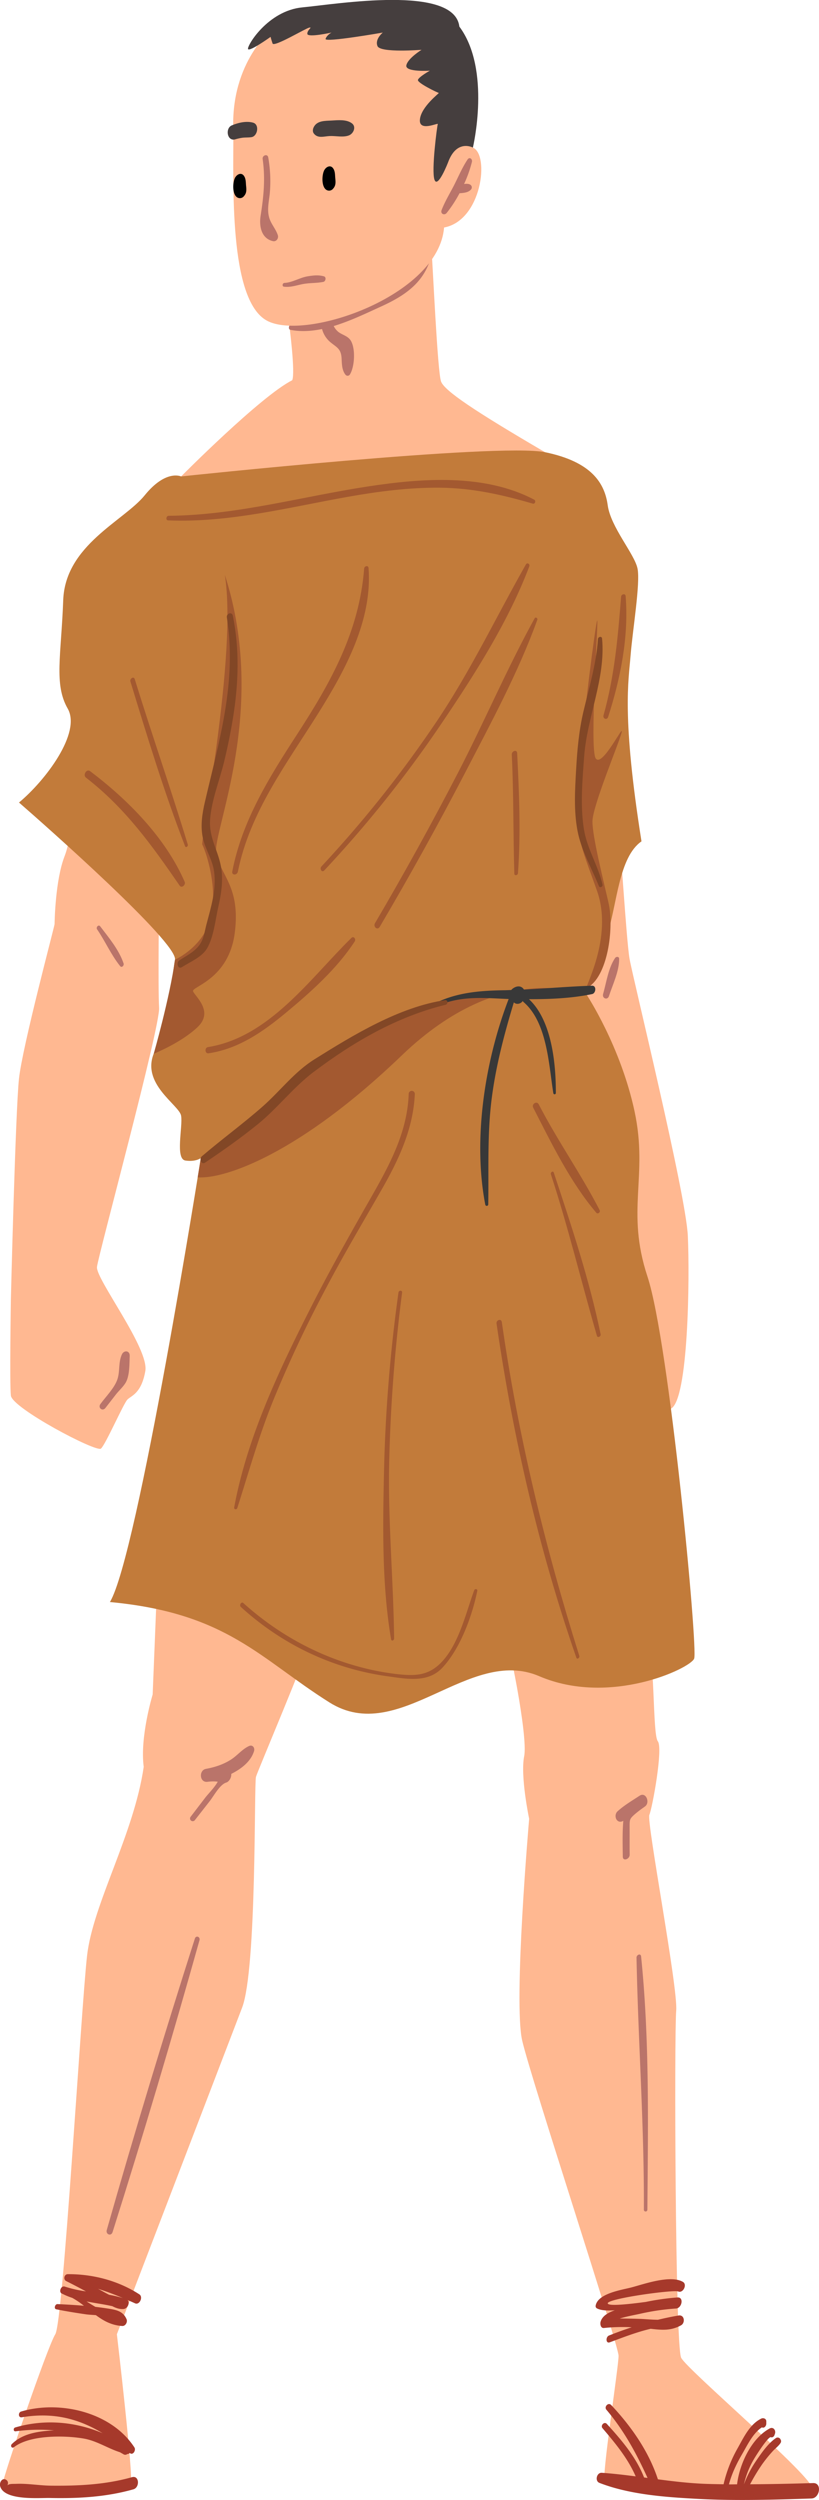 <svg id="Ñëîé_1" data-name="Ñëîé 1" xmlns="http://www.w3.org/2000/svg" viewBox="0 0 786.88 2400"><defs><style>.cls-1{fill:#ffb891;}.cls-2{fill:#ba746a;}.cls-3{fill:#453e3e;}.cls-4{fill:#c27b3a;}.cls-5{fill:#a35930;}.cls-6{fill:#383838;}.cls-7{fill:#824726;}.cls-8{fill:#a6392b;}</style></defs><path class="cls-1" d="M1700.59,1095.47c1.91,7.14,7.64,106.42,10.82,124.87s54.09,225.29,56,266,.55,157.58-16.27,166-64.55-14.52-64.55-14.52-34.25-301.65-35.9-397.75S1700.59,1095.47,1700.59,1095.47Z" transform="translate(-1106.56 -300)"/><path class="cls-1" d="M1173,1072s4.46,27.1-4.45,50.11-9.55,63.06-9.55,65-30.86,117.25-34.21,148.43-7.79,211.58-7.79,212.39-1.27,79.72,0,91.81,82.09,54.73,86.55,50.91,21.64-43.28,25.45-47.1,13.37-5.72,17.19-27.36-47.73-88.46-46.46-99.91,60.83-230.38,59.69-248.83,0-110.1,0-110.1Z" transform="translate(-1106.56 -300)"/><path class="cls-1" d="M1258,1806.46c0,2.87-4.77,120.28-4.77,120.28s-12.41,40.56-8.59,69.44c-9.55,65.16-48.69,131.12-54.42,181.19s-22.91,351.4-30.54,363.49-50.6,138.1-50.6,143.82,120.28,5.73,123.15,0-13.37-143.82-13.37-143.82,106-276.2,120.28-313.42,11.45-215.2,13.36-221.68,48.69-116,54.42-137.14S1258,1806.46,1258,1806.46Z" transform="translate(-1106.56 -300)"/><path class="cls-1" d="M1590.18,1862.78c4.77,9.55,23.86,104,20,123.14s4.78,60.14,4.78,60.14-15.28,175.65-6.69,212.88,92.6,292.1,92.6,302.6-16.23,115.51-13.36,120.28,198.55,18.14,199.5,7.16-120.27-114.07-126-125.53-6.68-311.2-4.77-333.15-28.64-181.37-25.78-188.05,13.37-64,8.12-70.64-2.39-83.78-11-103S1590.18,1862.78,1590.18,1862.78Z" transform="translate(-1106.56 -300)"/><path class="cls-1" d="M1384.57,612.71s5.86,44.9,2.76,52.3c-30.31,15.27-106.76,92.36-106.76,92.36s-5.09,23.54,59.5,19.41,265.38-44.87,290.2-42.64c-68.09-39.78-96.41-58.87-99.91-67.78s-8.14-115.51-9-122.51S1384.57,612.71,1384.57,612.71Z" transform="translate(-1106.56 -300)"/><path class="cls-2" d="M1517.48,541.75c-6.22,7.16-10.27,15.77-16.71,22.72-9.59,10.35-22.8,15.29-35.44,20.9-26,11.55-52.08,16.69-78.8,25.33-2.13.69-3.82,5.42-.71,6,9.89,1.88,20,1.24,30.16-.84a24.46,24.46,0,0,0,7.9,12.55c5.94,5,10.35,6.12,10.86,15.48.3,5.48.25,11.51,3.79,15.89a2.6,2.6,0,0,0,4.31-.44c4.5-7.42,5.42-24.67.77-32.3-2.76-4.51-7.92-5.36-11.88-8.33a17.19,17.19,0,0,1-4.55-5.71c15.88-4.8,31.39-12.32,45.3-18.64,23.63-10.75,42.8-23.68,48.88-50.52C1521.84,541.71,1519,540,1517.48,541.75Z" transform="translate(-1106.56 -300)"/><path class="cls-1" d="M1370.94,325.58c-1.87.73-43.15,33.48-40.19,99.94.27,50.27-4.68,162.25,32.23,182.3S1528.07,584,1533.22,518.4c36.27-6.68,43.91-70,27.68-76.68C1560.9,416.26,1539.27,259.07,1370.94,325.58Z" transform="translate(-1106.56 -300)"/><path class="cls-3" d="M1537,456s-9.87,25.45-13,16.54,2.55-51.86,3.18-53.45-18.45,7.95-17.18-4.46,19.09-25.46,18.14-25.46-20.68-9.54-20.05-12.41,11.46-8.9,11.46-8.9-23.87,1.59-22.59-5.1,14.63-14.95,14.63-14.95-39.45,3.18-42.32-3.5,5.09-13.05,5.09-13.05-56.32,9.87-55,6.05,5.72-6.05,5.72-6.05-22.91,5.09-23.23,1.28,5.41-6.69,1.91-6.05-34,19.09-35.32,15.27-1.91-6.36-1.91-6.36-20,14.32-21.63,11.77,18.77-36.91,52.18-40.09,146-22,150.83,18.46c30.86,41.36,13,116.14,13,116.14S1545.31,433.13,1537,456Z" transform="translate(-1106.56 -300)"/><path class="cls-3" d="M1349.8,417.79c-6.59-1.9-14.4,0-20.56,2.6-6.43,2.67-4.6,15.45,3.23,13.41a50.47,50.47,0,0,1,7.37-1.61c2.79-.28,5.53-.08,8.31-.51C1354.07,430.77,1356.1,419.62,1349.8,417.79Z" transform="translate(-1106.56 -300)"/><path class="cls-3" d="M1444.71,418.43c-5.28-4-13.37-3.05-19.72-2.71-6.18.33-13.63,0-16.9,6.13-1,1.9-1.46,4.37-.07,6.24,3.79,5.07,9.7,2.79,15.27,2.51,5.92-.28,13.21,1.58,18.69-.69C1446.17,428.17,1449.1,421.77,1444.71,418.43Z" transform="translate(-1106.56 -300)"/><path class="cls-2" d="M1373.48,525.71c-2-6-6.41-10.55-8.2-16.5-2.39-7.95-.25-15.82.5-23.72a131.59,131.59,0,0,0-1.48-34.26c-.66-4-5.91-2.13-5.4,1.43,2.69,18.66,1,35.91-1.92,54.32-1.61,10.11.56,21.91,11.8,24.51C1372.1,532.26,1374.49,528.74,1373.48,525.71Z" transform="translate(-1106.56 -300)"/><path d="M1428.7,471.24c-.32-3.23-.08-6.75-2-9.52-2.48-3.67-6.49-1.77-8.37,1.3-2.72,4.42-3.27,17.53,2.74,19.71a4.9,4.9,0,0,0,5.57-1.66C1429.31,478.15,1429.06,474.85,1428.7,471.24Z" transform="translate(-1106.56 -300)"/><path d="M1343,478.45c-.33-3.22-.09-6.75-2-9.52-2.48-3.67-6.48-1.77-8.37,1.3-2.72,4.42-3.26,17.54,2.75,19.71a4.9,4.9,0,0,0,5.57-1.66C1343.63,485.36,1343.39,482.06,1343,478.45Z" transform="translate(-1106.56 -300)"/><path class="cls-2" d="M1417.86,565.31c-5.22-1.61-10.69-.89-16,0-7.35,1.25-14.6,6-22,6.29-2,.09-2.59,3.39-.42,3.64,6.41.75,11.65-1.27,17.88-2.5,6.6-1.31,13.35-.78,19.89-2.13C1419.46,570.18,1420.31,566.07,1417.86,565.31Z" transform="translate(-1106.56 -300)"/><path class="cls-2" d="M1555.78,453.13c-5.23,7.86-8.93,16.79-13.22,25.19-4,7.73-8.61,15.26-11.72,23.38-1.35,3.53,2.65,5.46,4.91,2.7a120.72,120.72,0,0,0,12.31-18.88c4.19-.28,8.84-.7,11.27-3.92a3,3,0,0,0-.41-3.89c-1.51-1.38-4-1.44-6.48-1.06a121.39,121.39,0,0,0,7.54-21.22C1560.64,452.66,1557.68,450.27,1555.78,453.13Z" transform="translate(-1106.56 -300)"/><path class="cls-4" d="M1280.57,757.37s-14.64-7-35,18.14c-19.89,24.54-76.37,47.72-78.28,100.7s-9.06,80.67,4.3,104-21.48,69.21-46.78,90.21c25.3,22,152.26,134.12,149.88,150.83-2.87,15.27-5.26,57.75-19.57,88.3s23.7,51.07,25.45,61.57-5.88,41.52,4.14,43,14.79-2.39,14.79-2.39-60.61,382.31-87.34,426.22c112.64,10.5,144.14,54.41,211,96.42s133.65-54.33,201.42-25.26,145.1-7.35,148.92-16.82-23.87-303.2-44.87-366.82,1-96.16-12.41-158.65-45.82-111.56-45.82-111.56,10-28.24,19.57-57.84,11-74.45,32.93-89.73c-19.09-120.28-12.4-154-10.5-178.19s9.55-69.74,6.69-83.71-25.78-39.75-28.64-60.75-15.27-41.68-60.14-50.91S1280.57,757.37,1280.57,757.37Z" transform="translate(-1106.56 -300)"/><path class="cls-5" d="M1299.5,1411.74c3.35-2.39,63.17-46.94,146.53-112.48s224.33-44,224.33-44-79.87-36.2-177.87,58-169.84,118.81-196,117C1297.26,1425.72,1299.5,1411.74,1299.5,1411.74Z" transform="translate(-1106.56 -300)"/><path class="cls-5" d="M1274.69,1221.3s29.43-13,35.16-43.59-7-63.64-8.91-66.83,33.72-183.28,21.63-259c42,129.83-12.09,246.29-8.27,267.29s23.55,31.82,17.82,76.36-41.37,51.55-40.09,56,20.44,19.09,4.49,34.36-42.26,25.7-42.26,25.7S1269.67,1257.81,1274.69,1221.3Z" transform="translate(-1106.56 -300)"/><path class="cls-5" d="M1670.36,1248.43c-3.57,1.8,25.78-47.81,9.87-93s-22.91-54.73-17.82-112,15.91-141.28,17.82-147.65-7.64,123.46-1.28,132.37,27.37-35,24.82-24.82-28,70.64-28,85.28,9.92,53.82,15.46,78.14S1690.41,1238.34,1670.36,1248.43Z" transform="translate(-1106.56 -300)"/><path class="cls-6" d="M1675.43,1246.28c-21.86.67-43.61,2.65-65.46,3.7a6.52,6.52,0,0,0-1.67-1.88c-3.12-2.34-7.15-.8-9.77,1.47a6.4,6.4,0,0,0-.72.83c-2.12.06-4.24.19-6.36.22-21.27.3-42.23,1.71-62,10.22-1.63.7-1.09,4.2.82,3.44,21.24-8.45,42.94-6.12,65-5.24-23,59.81-34.47,134.9-22.47,197.44a1.45,1.45,0,0,0,2.87-.34c.51-33.62-1-66.55,3.13-100.09,4-32.28,12.14-62.9,21.45-93.8a5.15,5.15,0,0,0,2.82,1.4,6.2,6.2,0,0,0,5.76-2.74,2.33,2.33,0,0,0,.69,1c22.79,19.5,24.27,60.15,28.67,87.6a1.22,1.22,0,0,0,2.42-.28c.07-27.75-3.78-69.58-25.83-90,20.23,0,40.94-.83,60.6-4.9C1679.17,1253.62,1679.91,1246.15,1675.43,1246.28Z" transform="translate(-1106.56 -300)"/><path class="cls-5" d="M1284,1146.53c-18.47-42.37-54.46-78.72-90.85-106.21-3.47-2.61-7.22,3.73-4,6.2,37.87,29.32,63.22,64.79,90,103.65C1281.24,1153.15,1285.22,1149.26,1284,1146.53Z" transform="translate(-1106.56 -300)"/><path class="cls-5" d="M1236,951.92c-1-3.11-5-.3-4.13,2.37,16.24,53,32.42,106.31,52.48,158,.77,2,3.15.16,2.64-1.52C1270.81,1057.57,1252.43,1005.05,1236,951.92Z" transform="translate(-1106.56 -300)"/><path class="cls-5" d="M1619.78,779.66C1572,754.49,1511.5,759.11,1460,767c-64,9.79-126.18,27.61-191.39,28.16-2.4,0-3.13,4.3-.5,4.41,58.56,2.41,115.65-12.5,172.86-22.66,29.17-5.17,58.71-9,88.39-8.72,31,.29,59.51,6.69,89.1,15.3C1620.64,784.13,1621.74,780.69,1619.78,779.66Z" transform="translate(-1106.56 -300)"/><path class="cls-5" d="M1611.84,841.86c-28.5,50.3-53,101.84-85.31,150.07a1123.27,1123.27,0,0,1-111.15,139.88c-2,2.17.39,6.29,2.73,3.79A1129.57,1129.57,0,0,0,1528.6,997.72c32.42-47.81,66-99.78,86.52-154.06C1615.93,841.49,1613.1,839.65,1611.84,841.86Z" transform="translate(-1106.56 -300)"/><path class="cls-5" d="M1620.18,893.67c-26.52,48.08-48.16,99-73.4,147.8q-38,73.46-79.93,144.77c-2,3.44,2.34,7.27,4.55,3.52q42.9-72.77,81.91-147.71c24.76-47.73,51.13-96.33,69.47-146.94C1623.41,893.39,1621.16,891.88,1620.18,893.67Z" transform="translate(-1106.56 -300)"/><path class="cls-5" d="M1603.44,1023c-.19-3.91-5.35-2-5.18,1.37,1.89,38.13,1.31,76.22,2.45,114.34.07,2.35,3.35,1.63,3.5-.41C1607,1100.11,1605.35,1061.2,1603.44,1023Z" transform="translate(-1106.56 -300)"/><path class="cls-5" d="M1707.67,872.3c-.24-2.94-4.17-2-4.37.51-3.07,38.9-6.28,76.05-16.88,113.86-.94,3.33,3.35,5,4.44,1.59C1702.72,951.2,1710.78,911.36,1707.67,872.3Z" transform="translate(-1106.56 -300)"/><path class="cls-5" d="M1460.65,845.27c-.22-2.84-4-2-4.21.49-4.73,60.79-32.1,109.43-64.71,159.63-26.63,41-52.57,82.53-62,131.19-.78,4,4.66,3.81,5.39.17,11.53-57.33,47.12-103.9,77.48-152.42C1438.32,943.25,1464.47,895.34,1460.65,845.27Z" transform="translate(-1106.56 -300)"/><path class="cls-5" d="M1444.13,1200.43c-39.77,39.1-78.79,95.3-137.81,104.79-3.32.53-3,6.5.69,5.94,28.82-4.28,52.37-20.78,74.34-39,23.87-19.8,48.94-42.22,66-68.35C1448.81,1201.57,1446.41,1198.19,1444.13,1200.43Z" transform="translate(-1106.56 -300)"/><path class="cls-5" d="M1499.23,1350.05c-1.34,40.32-21.86,74.32-41.29,108.45-18.11,31.81-36,63.8-52.58,96.43-30.58,60.13-61.51,125.42-73.81,192.22-.36,2,2.4,2.38,3,.56,11.13-34.83,20.85-69.61,34.64-103.57a1187.2,1187.2,0,0,1,50.77-107.82c17-32.22,35.63-63.45,53.71-95.07,16.19-28.33,30-57.93,31.44-91A2.94,2.94,0,1,0,1499.23,1350.05Z" transform="translate(-1106.56 -300)"/><path class="cls-5" d="M1480.5,1703.32A1537.45,1537.45,0,0,1,1492.88,1541c.34-2.62-3.16-2.52-3.49-.11a1473.09,1473.09,0,0,0-13.83,169.64c-1.18,53.78-2.25,110,6.73,163.14.38,2.26,3,1.09,2.93-.77C1484.54,1816.3,1479.22,1760.09,1480.5,1703.32Z" transform="translate(-1106.56 -300)"/><path class="cls-5" d="M1588.7,1569.22c-.54-3.8-5.57-2-5.08,1.34,15.9,109.17,40.47,216.49,76.66,320.75.75,2.16,3.46.19,2.88-1.66C1630.19,1784.94,1604.26,1677.93,1588.7,1569.22Z" transform="translate(-1106.56 -300)"/><path class="cls-5" d="M1638.6,1425.65c-.69-2.09-3.37-.19-2.78,1.6,16.76,51.24,29.31,103.42,44.25,155.16.68,2.35,4,.56,3.58-1.48C1672.8,1528.32,1655.51,1476.57,1638.6,1425.65Z" transform="translate(-1106.56 -300)"/><path class="cls-5" d="M1562.13,1826.7c-7.91,21.71-14.29,49.74-29.87,67.36-13,14.64-26.15,15.06-43.67,13.13a245.58,245.58,0,0,1-36-6.83c-41.77-11.08-80.21-32.58-112.24-61.45-1.93-1.73-4.2,2.09-2.41,3.72,39.43,35.95,88.07,59.31,141.06,66.6,18.24,2.51,38.61,6.6,52.49-8.12,17.25-18.3,28.72-49.73,33.63-73.84C1565.57,1825.22,1562.78,1824.91,1562.13,1826.7Z" transform="translate(-1106.56 -300)"/><path class="cls-5" d="M1682.7,1461.74c-17.87-34.66-40.57-66.8-58.52-101.57-1.94-3.75-7.06-.19-5.37,3.09,17.56,34.19,35.62,71.56,60.63,100.94C1681,1466,1683.69,1463.65,1682.7,1461.74Z" transform="translate(-1106.56 -300)"/><path class="cls-7" d="M1534.24,1260.11c-44,6.51-88.42,33.58-125.55,56.82-19.39,12.13-32.86,30.39-49.85,45.35-18.89,16.63-39.31,31.46-58.42,47.83-2.7,2.31-.43,8.43,3.19,6,17.35-11.72,34.42-23.71,50.7-36.92,18.88-15.32,33.71-35,53-49.64,38.46-29.14,80.53-53.54,127.43-65C1537.17,1263.92,1537,1259.7,1534.24,1260.11Z" transform="translate(-1106.56 -300)"/><path class="cls-7" d="M1667.51,1095.66c-3.56-22.79-1.37-46.71.32-69.61,2.78-37.77,20.77-75,17.2-113-.24-2.64-3.8-1.88-4,.46-1.55,24-8.46,46.36-13.94,69.66-4.31,18.34-5.94,36.8-7,55.57-1.11,19.48-2.34,39.25,1.28,58.57,3.58,19.1,13.41,35.51,20.6,53.33.88,2.18,4,.58,3.48-1.44C1681.13,1130.64,1670.49,1114.73,1667.51,1095.66Z" transform="translate(-1106.56 -300)"/><path class="cls-7" d="M1330.28,891.16c-.86-4.24-6.35-2.29-5.76,1.52,9.72,62.38-7.18,117.28-21.11,177.26-2.55,11-4.31,22.34-2.13,33.59,2.26,11.65,9.43,21.42,11,33.34,2.27,17.09-3,34-7.29,50.25-2,7.61-2.59,14.89-7.61,21.09-4.83,6-12.06,9.52-18.43,13.68-3.41,2.22-1.58,9.09,2.46,6.52,7.81-5,19.06-9.54,24-17.83,6.59-11.1,8.12-28,11-40.47,2.64-11.48,4.43-23.31,2.94-35.09-2.2-17.46-12.32-29.85-10.91-48.51s9-37,13.41-55.1c3.4-14,6.3-28.23,8.62-42.48C1335.72,956.38,1336.87,923.61,1330.28,891.16Z" transform="translate(-1106.56 -300)"/><path class="cls-2" d="M1202.81,1189.25c-1.6-2.1-4.29,1-3,2.87,7.83,11.4,13.5,24.58,22.15,35.32,1.61,2,4-.59,3.35-2.53C1220.82,1211.68,1211.18,1200.27,1202.81,1189.25Z" transform="translate(-1106.56 -300)"/><path class="cls-2" d="M1223.65,1600.27c-3.5,7.66-1.72,15.76-4.18,23.51-2.71,8.57-11.25,16.92-16.49,24.16-2.54,3.5,2,7.34,4.84,3.74l10.1-13c2.93-3.77,7.56-7.82,9.75-12,3.53-6.71,3.21-17.7,3.51-25C1231.4,1596.46,1225.68,1595.84,1223.65,1600.27Z" transform="translate(-1106.56 -300)"/><path class="cls-2" d="M1345.8,1976.18c-6.74,3.13-11.3,9.27-17.65,13.23-7.34,4.59-15.26,7.14-23.72,8.69-7,1.27-6.32,13.38,1.46,12.43a38.93,38.93,0,0,1,9.88-.12c-3.06,5.6-8.94,11.38-12,15.31l-14,18.3a2.6,2.6,0,1,0,4.11,3.17l14.22-18.15c3.78-4.83,9.74-16,15.83-17.79,2.85-.86,5.15-5.06,4.83-8.32,10-5,18.87-12.1,21.86-21.79C1351.65,1977.89,1349.24,1974.59,1345.8,1976.18Z" transform="translate(-1106.56 -300)"/><path class="cls-2" d="M1721.06,2023.89c-7.17,4.71-14.73,9.12-21.1,14.89-4.31,3.91-1.11,12.42,5,9.45l.47-.26c-1,11.36-.61,22.9-.52,34.29,0,5,6.68,2.58,6.63-1.75-.12-9.26,0-18.52-.06-27.78,0-6.07.38-6.87,4.51-10.66a102.36,102.36,0,0,1,8.35-6.5l.86-.61v0c.41-.3.84-.6,1.24-.91C1731.33,2030.28,1727.17,2019.88,1721.06,2023.89Z" transform="translate(-1106.56 -300)"/><path class="cls-2" d="M1697.55,1219.64c-6.48,9.44-8.44,23.7-11.54,34.6-1.2,4.22,4.24,6.3,5.63,2,3.63-11.17,9.93-24,9.78-35.87C1701.39,1218.14,1698.59,1218.14,1697.55,1219.64Z" transform="translate(-1106.56 -300)"/><path class="cls-2" d="M1293.79,2161q-44.51,139.09-84.67,279.85c-1.19,4.18,4.24,6.25,5.59,2,29.39-92.84,57.2-186.5,83.52-280.25C1299.17,2159.28,1294.87,2157.63,1293.79,2161Z" transform="translate(-1106.56 -300)"/><path class="cls-2" d="M1722.53,2178.21c-.35-3.42-4.48-1.65-4.42,1.16,1.56,80.63,7.47,161.07,7.06,241.8a1.7,1.7,0,1,0,3.39.1C1729.16,2340.54,1730.74,2258.64,1722.53,2178.21Z" transform="translate(-1106.56 -300)"/><path class="cls-8" d="M1233.38,2678.08c-25.5,7.2-51.47,8.41-77.83,8.15-10.77-.1-22.41-2.21-33-1.77-4.63.19-7.77-.49-10.07,2.68.46-.64,1.1-.86,1.4-1.72l.12-.35a3.68,3.68,0,0,0-1-4.11l-.34-.24c-3.87-2.72-6.88,2.48-6,5.83,3.58,14.37,37.9,11.29,47.49,11.49,27.31.6,54.16-.82,80.55-8.3C1241,2688,1240.52,2676.07,1233.38,2678.08Z" transform="translate(-1106.56 -300)"/><path class="cls-8" d="M1235.71,2649.52c-22.15-34-71.71-45.45-108.85-34.47-3,.88-2.86,6.14.66,5.54,30.25-5.12,54.69,1.4,77.64,15.28-26.4-11.2-56-13.74-84-5.52-2,.59-1.92,4,.43,3.71a166.53,166.53,0,0,1,36.88-.93c-14.64.81-30,2.75-40.58,13.21-1.66,1.64,0,4.55,2.11,2.93,15.18-11.79,48.26-11.42,66.63-8.34,12.8,2.14,23.27,9.42,35.23,13.23,1.06.65,2.14,1.18,3.2,1.86a3.21,3.21,0,0,0,3.83-.17,2.9,2.9,0,0,0,2.27-1l.06,0C1234.34,2657.54,1237.43,2652.17,1235.71,2649.52Z" transform="translate(-1106.56 -300)"/><path class="cls-8" d="M1240.48,2502.58c-20.33-13.18-44.69-19.54-68.8-19.39-3.45,0-4.59,5.1-1.54,6.62,6.38,3.19,12.7,6.51,19,9.9a120.27,120.27,0,0,1-20.29-4.59c-3.89-1.32-6.34,5.81-2.46,6.85a65.83,65.83,0,0,0,9.66,4,82.2,82.2,0,0,1,11.14,7.54c-8.49-.73-17-1.21-25.37-1.59-2.41-.11-3.81,4.52-1.18,5,9.43,1.93,18.92,3.41,28.44,4.82,2.15.32,5.67.49,9.61.8,7.24,5.38,15.07,9.8,25.36,10.4,3.1.18,5.27-3.83,4.12-6.49-3-7-8.58-8.71-15.79-9.91-4.69-.78-9.45-1.4-14.24-2-2.82-1.63-5.61-3.33-8.35-5.14,8.2,1.59,16.53,2.7,24.71,4.52,3.3,1.74,6.74,3,10.66,2.74s6.51-5.86,4-8.62c2.35,1,4.69,2,7.06,3.1C1240.62,2513.25,1244.36,2505.09,1240.48,2502.58Zm-29,.43c-3.94-2-7.74-4.19-10.79-5.79,8.1,2.56,16.09,5.55,24,8.93A112.79,112.79,0,0,0,1211.46,2503Z" transform="translate(-1106.56 -300)"/><path class="cls-8" d="M1758.54,2522.86c-6.8,1.16-13.35,2.55-19.8,4.09-5.82,0-11.71-.63-17.31-.84-6.51-.23-13-.3-19.5-.35,7.4-2.22,16.33-3.77,19.2-4.45a221.45,221.45,0,0,1,35.13-5.16c5.64-.63,7.51-11.08,1.22-10.61a235.21,235.21,0,0,0-30.47,4.3c-17.87,2.38-36.62,4.27-36.55,1.28.1-4.55,63-13.21,67.73-11.3s8.87-6.67,4.54-9.2c-11.94-7-37.13,2-49.26,5.23-9.37,2.47-32.64,5.7-34.64,17.66a2.46,2.46,0,0,0,1.42,2.62c4.2,2.1,10.6,2.11,17,1.74-6.18,2.14-12,5.25-13.66,11-.61,2.1,0,6.36,3.25,6a170.22,170.22,0,0,1,26.6-.71c-7.22,2.39-14.44,5-21.8,7.94-3.28,1.33-3.14,8,.77,6.52,12.39-4.6,25.77-9.84,39.31-13,10.74,1.26,19.49,2,29.13-3.31C1765.17,2530,1764.26,2521.89,1758.54,2522.86Z" transform="translate(-1106.56 -300)"/><path class="cls-8" d="M1887.86,2683.73c-20.19.61-40.41,1.05-60.62,1.16a182.82,182.82,0,0,1,11.8-19.48,132.62,132.62,0,0,1,10-12.33c2.34-2.56,5.73-5,7.53-7.95a3,3,0,0,0,0-3.14l-.44-.75a3,3,0,0,0-4-.78c-7.34,4.95-13.41,13.66-18.4,20.89a107.18,107.18,0,0,0-12.42,23.61h0A84.46,84.46,0,0,1,1832,2659c1.67-2.79,12.81-20.25,15.22-19.28,1.44.58,3-.68,3.42-2l.48-1.35c1.13-3.19-1.54-6.9-5-5.08-17.41,9.27-29.06,33.9-31.39,53.65-2.61,0-5.21.08-7.82.05,2.76-10.32,7.26-19.76,12.66-29,5-8.58,10.34-20.1,19-25.74,2.11,1.18,4.26-1.23,4.24-3.63l0-2.15c0-2.62-2.85-3.62-4.87-2.63-11,5.4-16.82,18-22.58,28.27a128.36,128.36,0,0,0-13.61,34.77c-6-.11-12-.19-18-.42-15.16-.6-30.14-2.37-45.08-4.33-8.83-26.87-25.68-50.92-44.9-71.31-2.77-2.94-7,1.68-4.65,4.46,17,20,28.87,42,39.6,65.53l-3.35-.45c-7.82-19.82-21.61-35.82-35.75-51.41-2.48-2.73-6.38,1.55-4.23,4.07,12.29,14.4,24.35,28.91,31.92,46.29-10.82-1.4-21.65-2.68-32.56-3.45-4.9-.35-6.94,7.89-2.27,9.7,29.63,11.48,64.49,13.77,95.88,15.41,35.93,1.87,71.88.73,107.81-.43C1894.32,2698.32,1896.61,2683.46,1887.86,2683.73Z" transform="translate(-1106.56 -300)"/></svg>